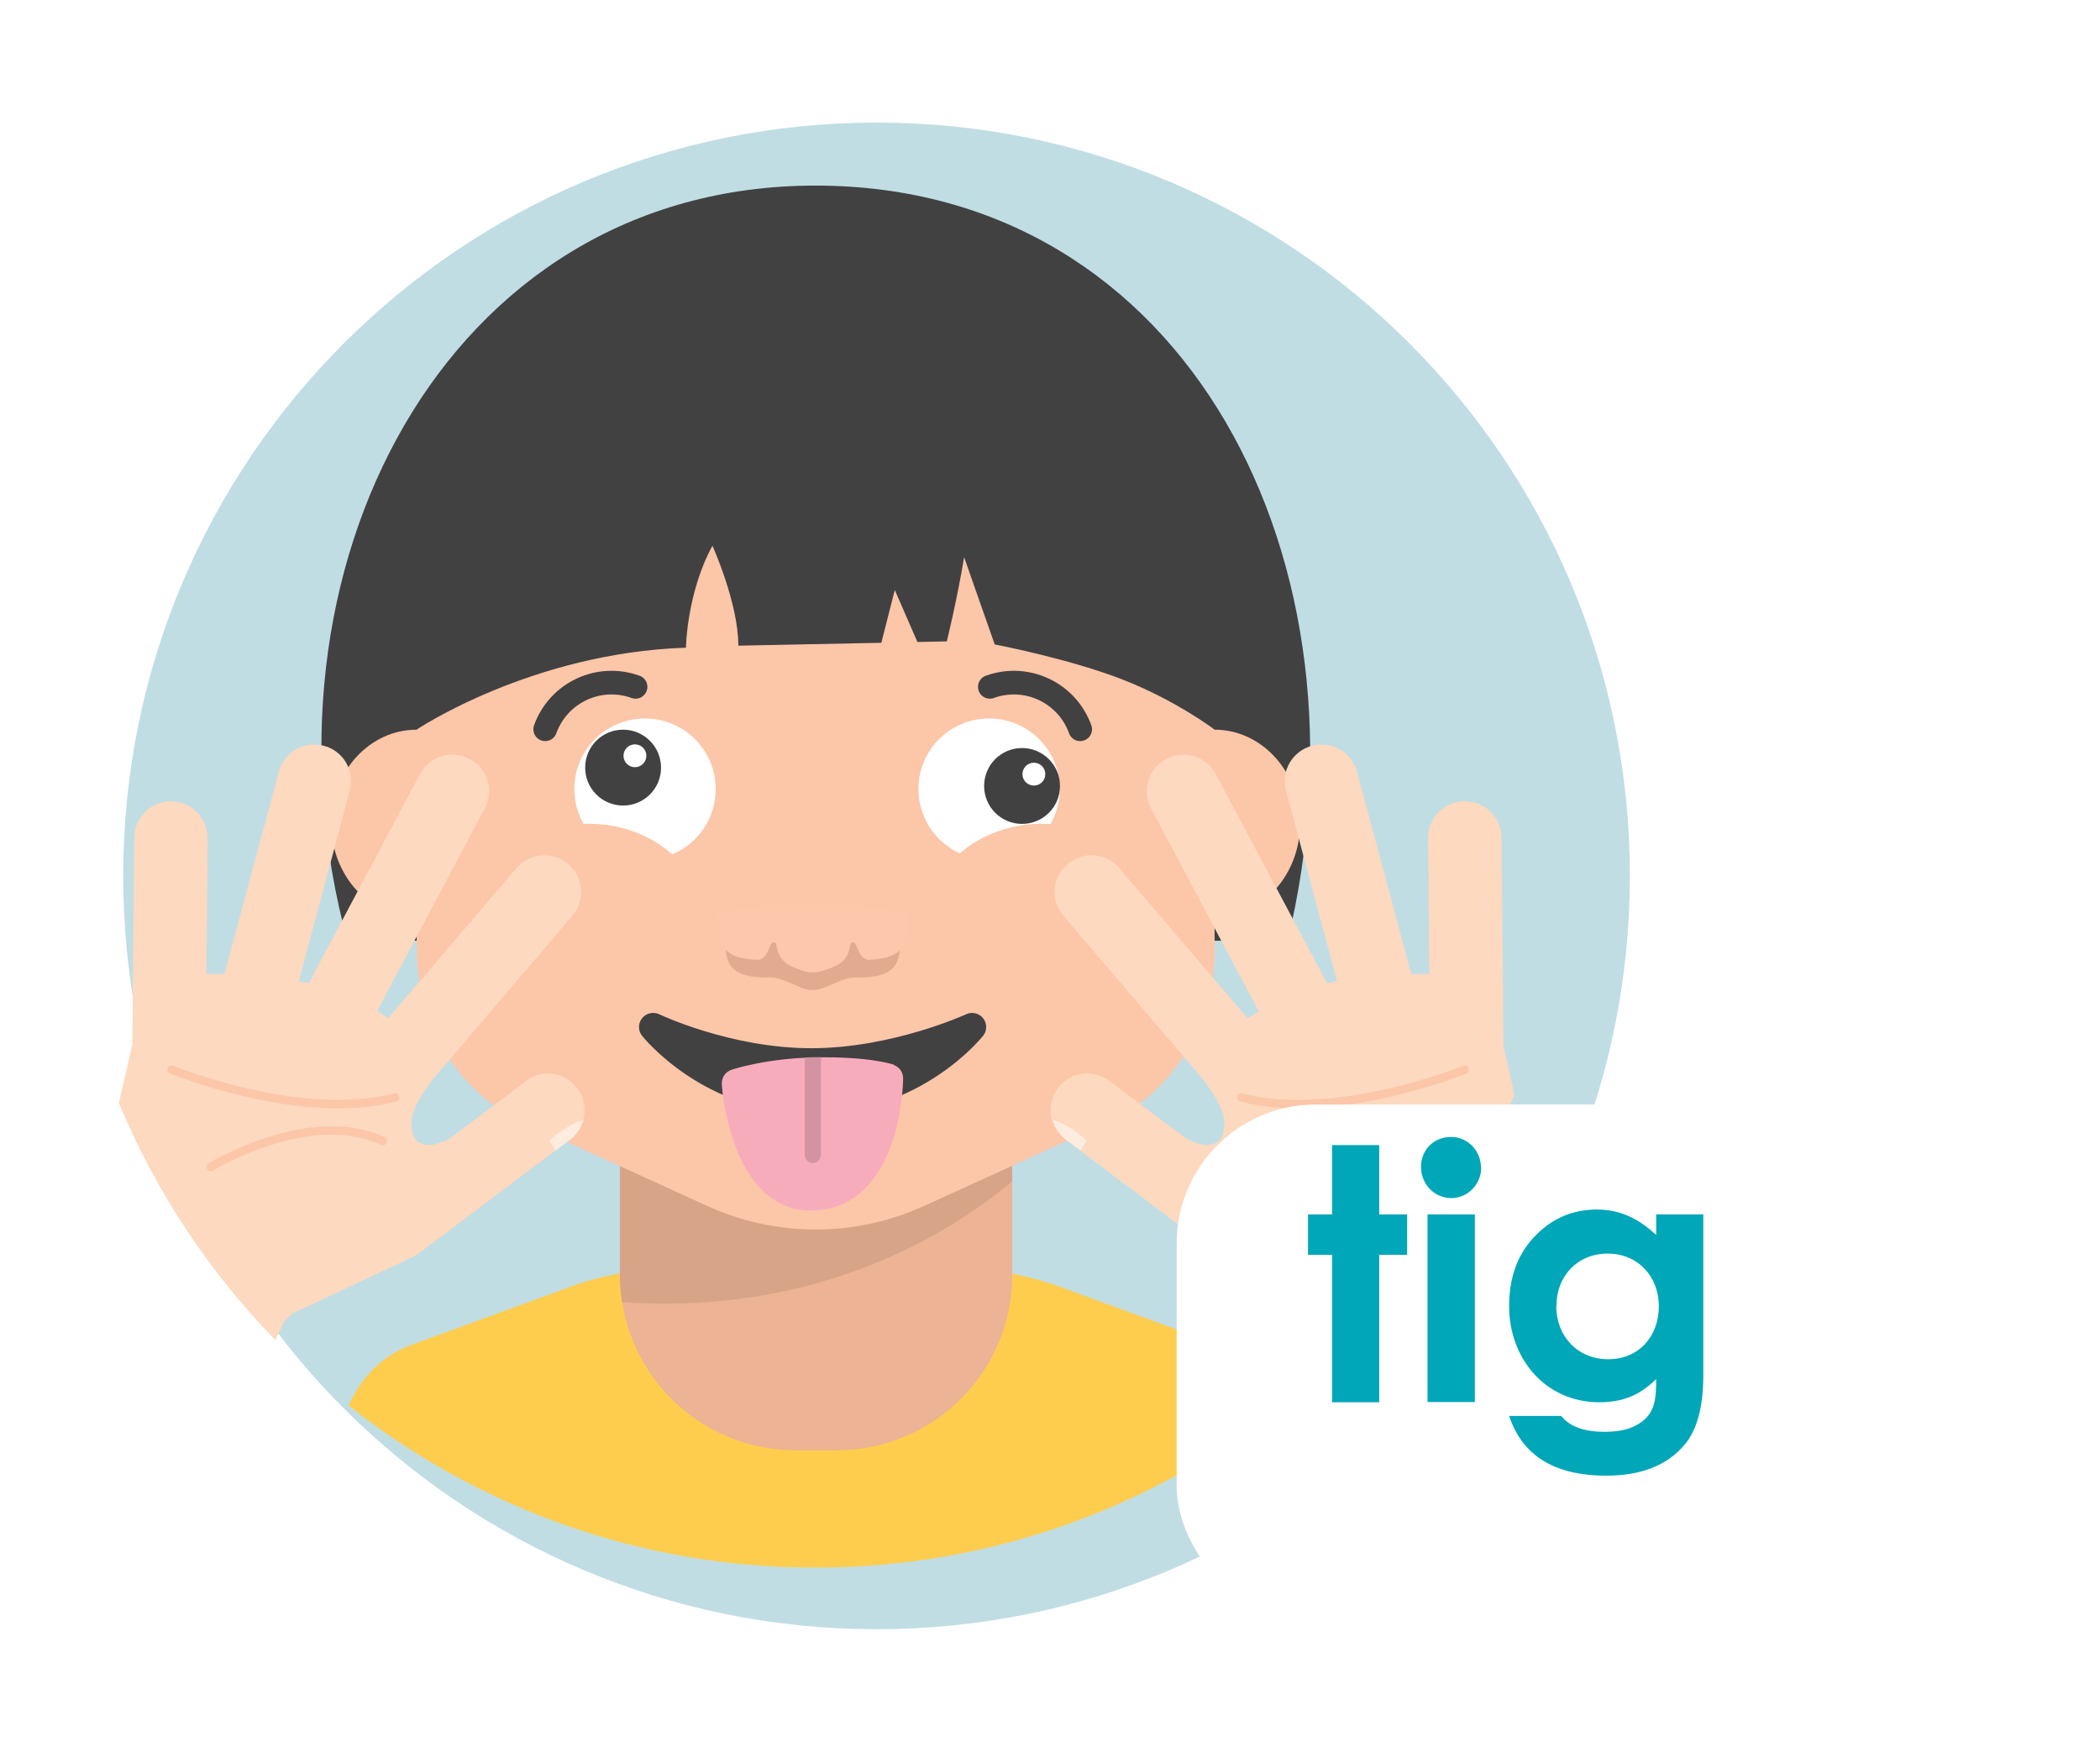<?xml version="1.0" encoding="UTF-8"?>
<svg id="Layer_2" data-name="Layer 2" xmlns="http://www.w3.org/2000/svg" xmlns:xlink="http://www.w3.org/1999/xlink" viewBox="0 0 102.96 85.92">
  <defs>
    <style>
      .cls-1 {
        fill: #00a7b8;
      }

      .cls-1, .cls-2, .cls-3, .cls-4, .cls-5, .cls-6, .cls-7, .cls-8, .cls-9, .cls-10, .cls-11, .cls-12, .cls-13, .cls-14, .cls-15 {
        stroke-width: 0px;
      }

      .cls-2 {
        fill: #fcc7ab;
      }

      .cls-3, .cls-16 {
        fill: #414142;
      }

      .cls-4 {
        fill: #fcd9bf;
      }

      .cls-5 {
        fill: #ecb394;
      }

      .cls-17 {
        stroke-miterlimit: 10;
        stroke-width: 1.16px;
      }

      .cls-17, .cls-16 {
        stroke: #414142;
      }

      .cls-17, .cls-16, .cls-18 {
        stroke-linecap: round;
      }

      .cls-17, .cls-18 {
        fill: none;
      }

      .cls-6 {
        fill: #d8a487;
      }

      .cls-7 {
        fill: #f7acbc;
      }

      .cls-16 {
        stroke-width: 1.38px;
      }

      .cls-16, .cls-18 {
        stroke-linejoin: round;
      }

      .cls-18 {
        stroke: #fcc6a8;
        stroke-width: .41px;
      }

      .cls-8 {
        fill: #e2ab90;
      }

      .cls-9 {
        opacity: .5;
      }

      .cls-9, .cls-12, .cls-13 {
        fill: #fff;
      }

      .cls-10 {
        fill: #ffcd4e;
      }

      .cls-11 {
        fill: #d393a3;
      }

      .cls-12 {
        filter: url(#drop-shadow-2);
      }

      .cls-14 {
        fill: #fcc6a8;
      }

      .cls-15 {
        fill: #c1dde4;
        filter: url(#drop-shadow-1);
      }
    </style>
    <filter id="drop-shadow-1" filterUnits="userSpaceOnUse">
      <feOffset dx="3" dy="3"/>
      <feGaussianBlur result="blur" stdDeviation="2"/>
      <feFlood flood-color="#231f20" flood-opacity=".1"/>
      <feComposite in2="blur" operator="in"/>
      <feComposite in="SourceGraphic"/>
    </filter>
    <filter id="drop-shadow-2" filterUnits="userSpaceOnUse">
      <feOffset dx="3" dy="3"/>
      <feGaussianBlur result="blur-2" stdDeviation="2"/>
      <feFlood flood-color="#231f20" flood-opacity=".1"/>
      <feComposite in2="blur-2" operator="in"/>
      <feComposite in="SourceGraphic"/>
    </filter>
  </defs>
  <g id="Layer_1-2" data-name="Layer 1">
    <g>
      <g>
        <path class="cls-15" d="M76.91,39.95c0,20.4-16.54,36.94-36.93,36.94S3.04,60.35,3.04,39.95,19.58,3.01,39.98,3.01s36.93,16.54,36.93,36.93Z"/>
        <path class="cls-10" d="M62.83,68.95c-.58-1.38-1.65-2.48-3.01-2.98l-8.23-3.01c-2.52-.82-7.58-1.49-11.73-1.49s-9.46.78-11.52,1.49l-8.23,3.01c-1.35.5-2.43,1.58-3.01,2.96,6.29,4.97,14.23,7.94,22.87,7.94s16.56-2.97,22.85-7.93Z"/>
        <path class="cls-3" d="M39.98,9.1c-18.25,0-27.85,18.99-22.95,37.03h46.1c4.48-18.52-4.9-37.03-23.15-37.03Z"/>
        <path class="cls-5" d="M38.99,36.6h2.05c4.74,0,8.59,3.85,8.59,8.59v17.33c0,4.74-3.85,8.59-8.59,8.59h-2.05c-4.74,0-8.59-3.85-8.59-8.59v-17.33c0-4.74,3.85-8.59,8.59-8.59Z"/>
        <path class="cls-6" d="M49.63,56.64h-19.24v5.88c0,.46.05.9.11,1.33,9.89.7,16.44-3.66,19.12-5.92v-1.29Z"/>
        <path class="cls-14" d="M59.53,35.78v-3.06c0-4.23-3.13-7.66-6.98-7.66h-25.14c-3.86,0-6.98,3.43-6.98,7.66v3.06c-2.32,0-4.19,2.06-4.19,4.6s1.87,4.6,4.19,4.6v1.53c0,3.71,2.03,7.06,5.16,8.48l9.03,4.12c1.7.78,3.53,1.18,5.37,1.18s3.67-.4,5.37-1.18l9.03-4.12c3.12-1.43,5.16-4.77,5.16-8.48v-1.53c2.31,0,4.19-2.06,4.19-4.6s-1.88-4.6-4.19-4.6"/>
        <path class="cls-3" d="M39.58,9.72s-24.74,14.82-19.16,26.06c0,0,5.62-3.77,13.21-4.02,0,0,.04-2.69,1.3-5,0,0,1.27,2.81,1.27,4.9l7.01-.14.66-2.59,1.11,2.55,1.44-.03s.49-1.97.85-4.13c0,0,.81,2.33,1.5,4.28,0,0,3.58.68,6.24,1.71,2.65,1.03,4.53,2.46,4.53,2.46,4.29-4,.09-6.76-.26-7.92,0,0-14.23-12.7-19.69-18.14Z"/>
        <path class="cls-8" d="M44.15,45.5l-2.01-.12c.07-.13.15-.23.23-.29l-2.52.15-2.52-.15c.08.06.16.16.23.29l-2.01.12c0,1.53-.09,2.48,2.23,2.43.66-.01,1.45.62,2.04.62.01,0,.02,0,.03,0s.02,0,.03,0c.58,0,1.38-.63,2.04-.62,2.31.05,2.23-.9,2.23-2.43Z"/>
        <path class="cls-2" d="M44.51,44.64l-2.17-.12c.08-.13.16-.23.25-.29l-2.73.15-2.73-.15c.09.06.17.16.25.29l-2.17.12c0,1.53-.09,2.48,2.41,2.43.71-.01,1.57.61,2.2.61.01,0,.02,0,.04,0s.02,0,.04,0c.63,0,1.49-.63,2.2-.61,2.5.05,2.41-.9,2.41-2.43Z"/>
        <path class="cls-8" d="M37.21,47.07c.55-.18.45-.84.73-.86.28-.02-.08.71.89,1.19l-1.62-.34Z"/>
        <path class="cls-8" d="M42.54,47.07c-.55-.18-.45-.84-.73-.86-.28-.02.08.71-.89,1.19l1.62-.34Z"/>
        <path class="cls-16" d="M32.03,50.36s3.61,1.73,7.75,1.73,7.88-1.73,7.88-1.73c0,0-2.81,3.56-7.82,3.56s-7.82-3.56-7.82-3.56Z"/>
        <path class="cls-13" d="M31.63,35.23c1.91,0,3.46,1.55,3.46,3.46s-1.55,3.47-3.46,3.47-3.47-1.55-3.47-3.47,1.55-3.46,3.47-3.46Z"/>
        <path class="cls-14" d="M29.87,40.47c-2.92-.45-5.59,1.17-5.97,3.62-.38,2.46,1.68,4.81,4.59,5.27,2.92.45,5.59-1.17,5.98-3.63.38-2.45-1.68-4.81-4.6-5.26Z"/>
        <path class="cls-3" d="M30.55,35.78c1.02,0,1.86.83,1.86,1.86s-.83,1.86-1.86,1.86-1.86-.83-1.86-1.86.83-1.86,1.86-1.86Z"/>
        <path class="cls-13" d="M31.13,36.5c.31,0,.56.25.56.56s-.25.56-.56.56-.56-.25-.56-.56.25-.56.56-.56Z"/>
        <path class="cls-13" d="M48.5,35.23c1.91,0,3.46,1.55,3.46,3.46s-1.55,3.47-3.46,3.47-3.47-1.55-3.47-3.47,1.55-3.46,3.47-3.46Z"/>
        <path class="cls-14" d="M50.09,40.47c2.92-.45,5.59,1.17,5.97,3.62.38,2.46-1.68,4.81-4.59,5.27-2.92.45-5.6-1.17-5.98-3.63-.38-2.45,1.68-4.81,4.6-5.26Z"/>
        <path class="cls-3" d="M50.11,36.68c1.02,0,1.86.83,1.86,1.86s-.83,1.86-1.86,1.86-1.86-.83-1.86-1.86.83-1.86,1.86-1.86Z"/>
        <path class="cls-13" d="M50.69,37.4c.31,0,.56.25.56.56s-.25.56-.56.56-.56-.25-.56-.56.25-.56.56-.56Z"/>
        <path class="cls-17" d="M31.16,33.68c-1.8-.65-3.78.28-4.43,2.08"/>
        <path class="cls-17" d="M48.53,33.68c1.8-.65,3.78.28,4.43,2.08"/>
        <path class="cls-7" d="M43.83,52.21c-.12-.04-1.26-.41-3.86-.36-2.39.04-4.04.58-4.11.61-.3.1-.49.39-.47.7,0,.15.26,3.71,2.15,5.36.64.56,1.39.84,2.22.84.09,0,.19,0,.28-.01,4.13-.3,4.24-6.22,4.24-6.47,0-.3-.18-.56-.47-.66Z"/>
        <path class="cls-11" d="M40.25,56.64v-4.8c-.09,0-.18,0-.28,0-.17,0-.34,0-.51.02v4.78c0,.22.18.39.39.39s.39-.18.39-.39Z"/>
        <path class="cls-4" d="M73.71,51.21l-.09-10.14c0-.99-.82-1.79-1.82-1.78-.99,0-1.79.82-1.78,1.82l.06,6.64h-.89s-2.66-9.91-2.66-9.91c-.26-.96-1.24-1.53-2.21-1.27-.96.26-1.53,1.24-1.27,2.2l2.5,9.34-.49.1-5.45-10.25c-.47-.88-1.56-1.21-2.43-.75-.88.47-1.21,1.56-.75,2.43l5.28,9.94-.54.35-6.29-7.36c-.65-.76-1.78-.85-2.54-.2-.76.65-.85,1.78-.2,2.54l6.81,7.98c1.18,1.56,1.13,2.07,1.03,2.62-.09.54-.67.94-1.84.31l-3.75-2.82c-.79-.6-1.92-.44-2.52.35-.6.79-.44,1.92.36,2.52l7.42,5.59c.1.07.21.14.32.19l5.88,2.76.36.33.38.79c3.26-3.4,5.88-7.41,7.66-11.86l-.56-2.46Z"/>
        <path class="cls-9" d="M52.98,56.42l.3-.5c-.6-.54-1.25-.91-1.67-1,.1.37.32.7.64.95l.73.55Z"/>
        <path class="cls-18" d="M61.45,55.95c3.6-1.68,8.43,1.27,8.43,1.27"/>
        <path class="cls-18" d="M60.86,53.81c4.62,1.23,10.96-1.36,10.96-1.36"/>
        <path class="cls-4" d="M25.81,53l-3.75,2.82c-1.17.63-1.75.23-1.84-.31-.1-.55-.15-1.07,1.03-2.62l6.81-7.98c.65-.76.56-1.89-.2-2.54-.76-.65-1.89-.56-2.54.2l-6.29,7.36-.54-.35,5.28-9.94c.47-.88.13-1.97-.75-2.43-.88-.47-1.97-.13-2.43.75l-5.45,10.25-.49-.1,2.5-9.34c.26-.96-.31-1.95-1.27-2.2-.96-.26-1.95.31-2.21,1.27l-2.66,9.91h-.89s.06-6.64.06-6.64c0-.99-.79-1.81-1.78-1.82-.99,0-1.81.79-1.82,1.78l-.09,10.14-.66,2.88c1.81,4.36,4.43,8.29,7.67,11.62l.47-.97.36-.33,5.88-2.76c.11-.05.22-.12.32-.19l7.42-5.59c.79-.6.95-1.73.35-2.52-.6-.79-1.73-.95-2.52-.35Z"/>
        <path class="cls-9" d="M27.24,56.42l-.3-.5c.6-.54,1.25-.91,1.67-1-.1.37-.32.7-.64.95l-.73.55Z"/>
        <path class="cls-18" d="M18.77,55.95c-3.6-1.68-8.43,1.27-8.43,1.27"/>
        <path class="cls-18" d="M19.37,53.81c-4.62,1.23-10.96-1.36-10.96-1.36"/>
      </g>
      <rect class="cls-12" x="54.69" y="51.16" width="39.15" height="25.54" rx="6.82" ry="6.82"/>
      <g>
        <path class="cls-1" d="M65.31,56.15h2.31v3.4h1.37v1.98h-1.37v7.23h-2.31v-7.23h-1.18v-1.98h1.18v-3.4Z"/>
        <path class="cls-1" d="M72.62,57.26c0,.83-.68,1.49-1.46,1.49-.83,0-1.49-.68-1.49-1.53s.64-1.47,1.47-1.47,1.47.68,1.47,1.51ZM69.99,59.55h2.32v9.2h-2.32v-9.2Z"/>
        <path class="cls-1" d="M81.2,59.55h2.31v7.89c0,1.56-.31,2.7-.94,3.43-.85.99-2.12,1.49-3.81,1.49-2.63,0-4.14-1.04-4.77-2.93h2.55c.43.54,1.16.78,2.13.78.62,0,1.13-.1,1.49-.29.99-.49,1.04-1.28,1.04-2.3-.81.81-1.66,1.14-2.79,1.14-2.65,0-4.42-2.15-4.42-4.71,0-1.47.45-2.65,1.37-3.54.81-.8,1.79-1.2,2.93-1.2,1.04,0,1.96.36,2.91,1.25v-1ZM76.3,64.03c0,1.49,1.04,2.62,2.55,2.62s2.48-1.13,2.48-2.6-1.04-2.58-2.51-2.58-2.51,1.09-2.51,2.57Z"/>
      </g>
    </g>
  </g>
</svg>